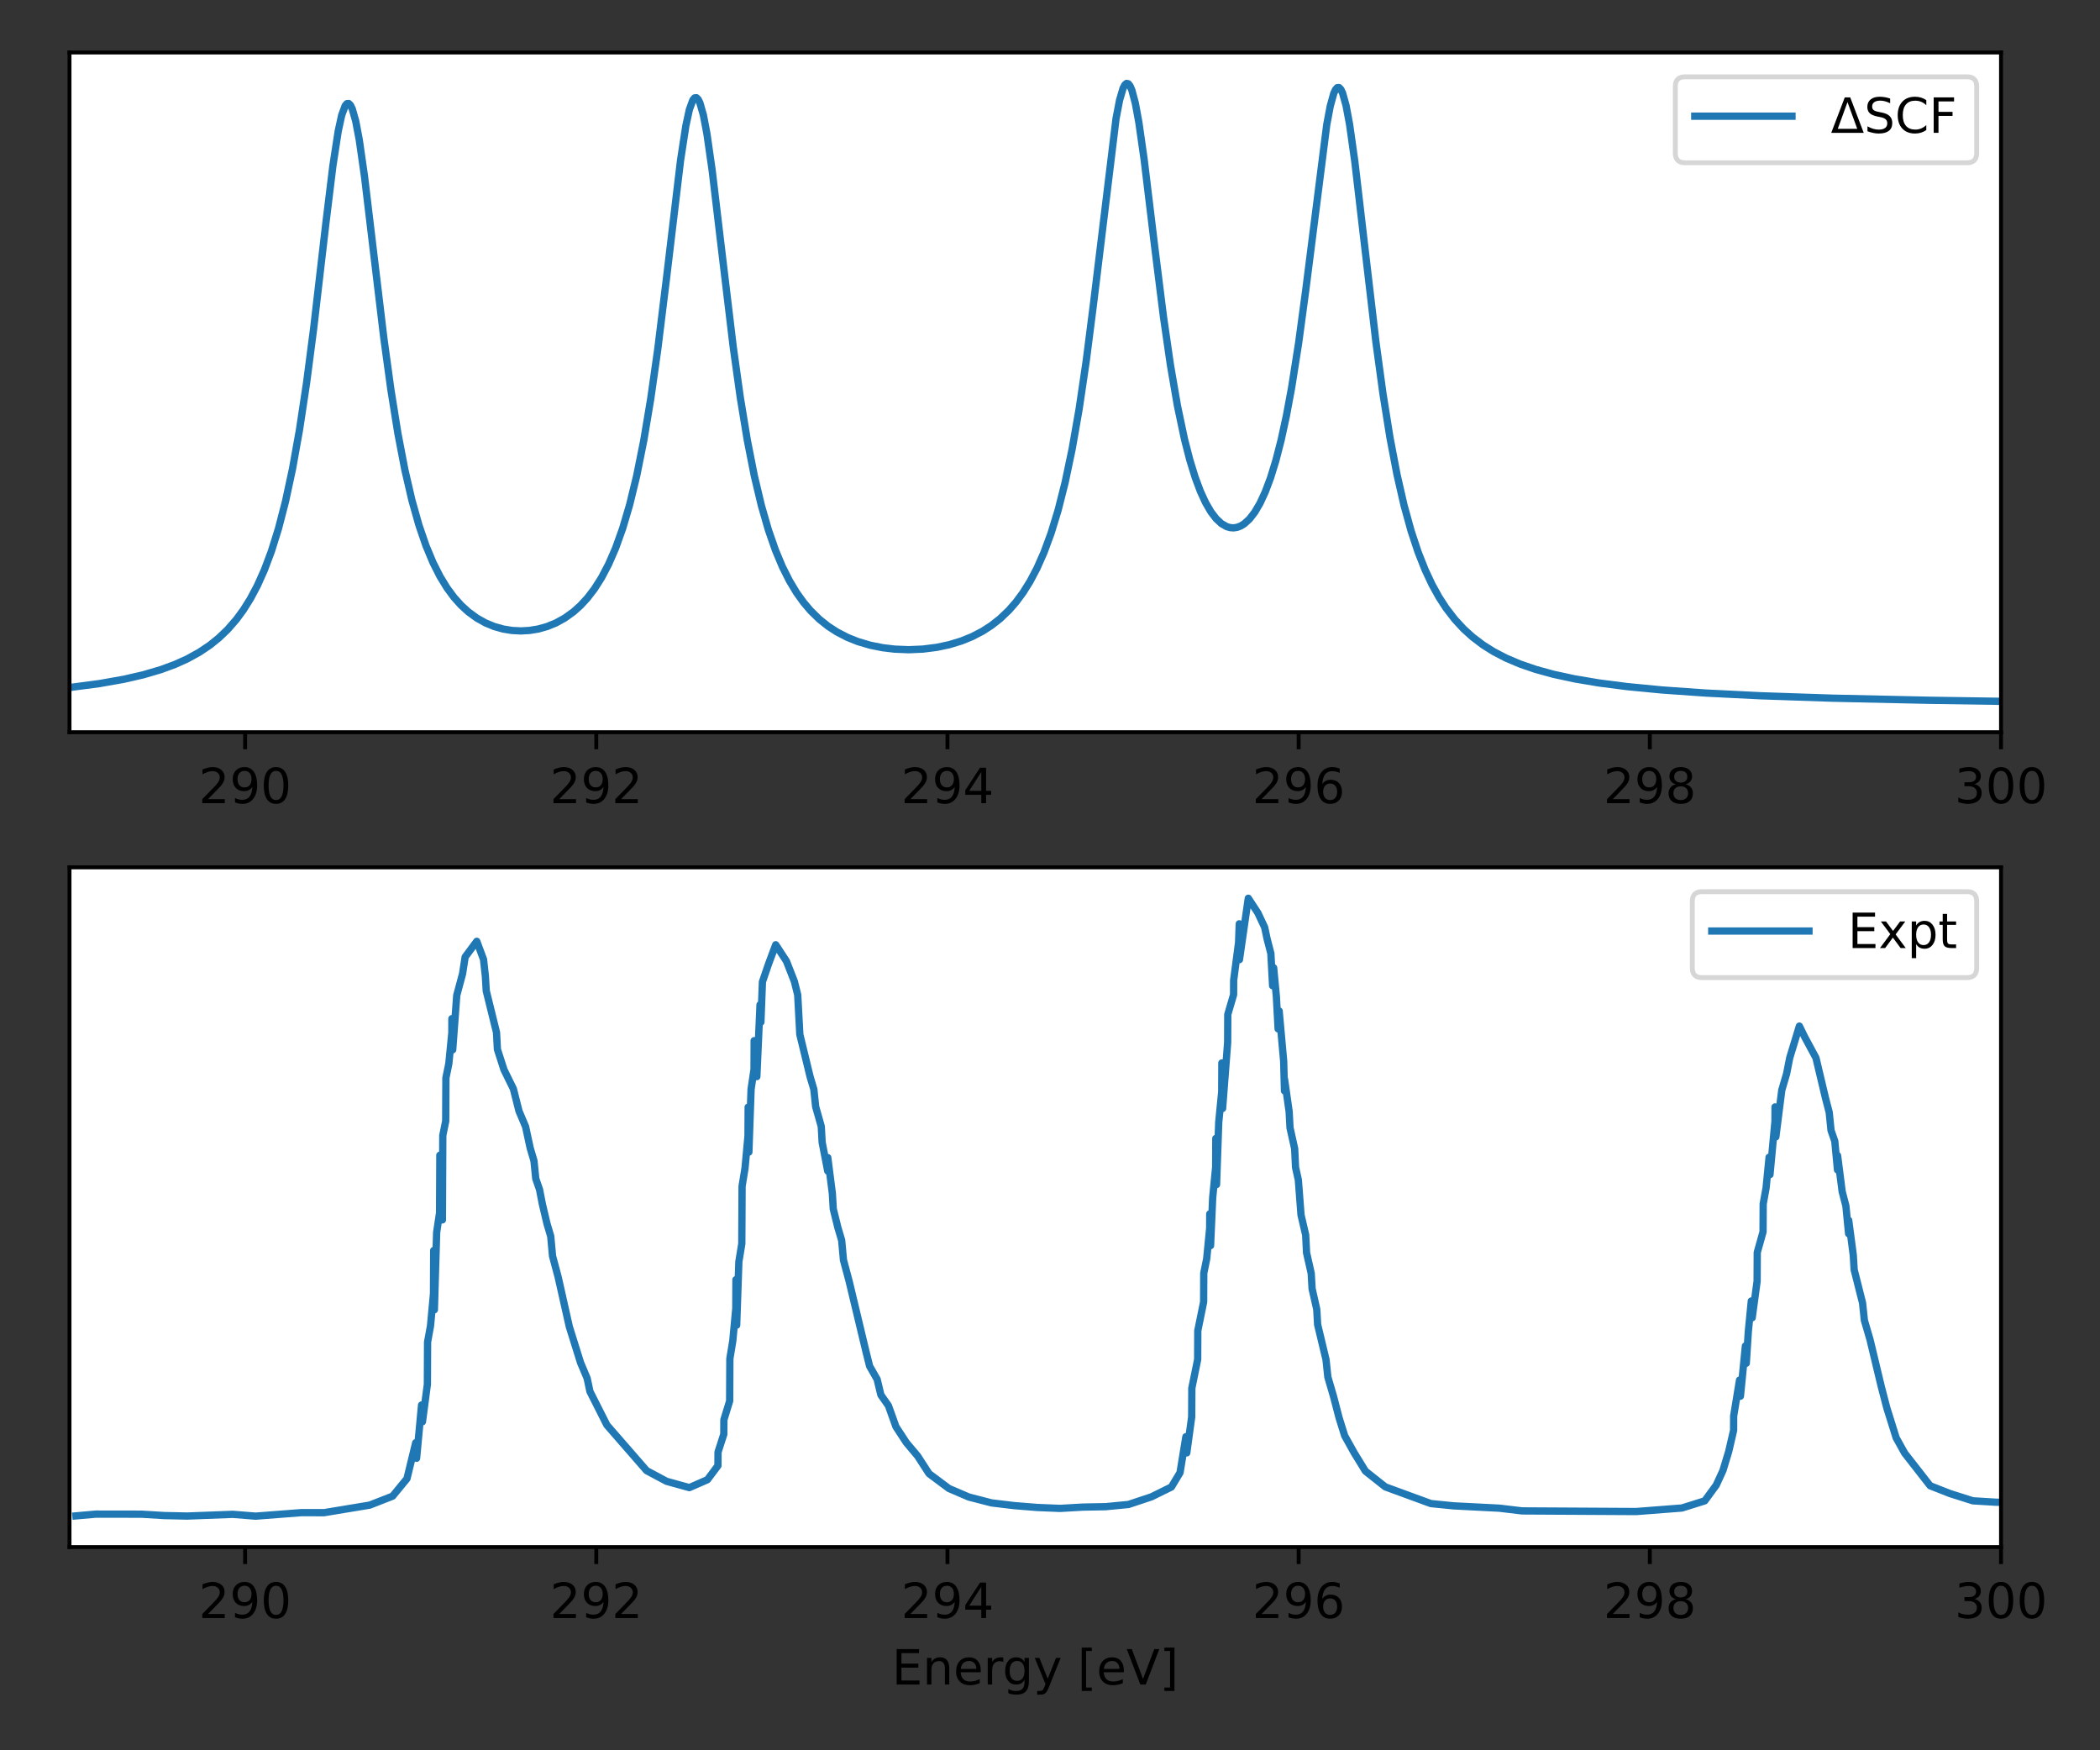 <?xml version="1.0" encoding="utf-8" standalone="no"?>
<!DOCTYPE svg PUBLIC "-//W3C//DTD SVG 1.1//EN"
  "http://www.w3.org/Graphics/SVG/1.1/DTD/svg11.dtd">
<!-- Created with matplotlib (https://matplotlib.org/) -->
<svg height="360pt" version="1.1" viewBox="0 0 432 360" width="432pt" xmlns="http://www.w3.org/2000/svg" xmlns:xlink="http://www.w3.org/1999/xlink">
 <rect x="0" y="0" width="432" height="360" fill="#333333" stroke="none"/>
 <defs>
  <style type="text/css">*{stroke-linecap:butt;stroke-linejoin:round;}</style>
 </defs>
 <g id="figure_1">
  <g id="patch_1">
   <path d="M 0 360 
L 432 360 
L 432 0 
L 0 0 
z
" style="fill:none;"/>
  </g>
  <g id="axes_1">
   <g id="patch_2">
    <path d="M 14.3 150.6 
L 411.637 150.6 
L 411.637 10.8 
L 14.3 10.8 
z
" style="fill:#ffffff;"/>
   </g>
   <g id="matplotlib.axis_1">
    <g id="xtick_1">
     <g id="line2d_1">
      <defs>
       <path d="M 0 0 
L 0 3.5 
" id="m401a025492" style="stroke:#000000;stroke-width:0.8;"/>
      </defs>
      <g>
       <use style="stroke:#000000;stroke-width:0.8;" x="50.422" xlink:href="#m401a025492" y="150.6"/>
      </g>
     </g>
     <g id="text_1">
      <!-- 290 -->
      <g transform="translate(40.878 165.198)scale(0.1 -0.1)">
       <defs>
        <path d="M 19.188 8.297 
L 53.609 8.297 
L 53.609 0 
L 7.328 0 
L 7.328 8.297 
Q 12.938 14.109 22.625 23.891 
Q 32.328 33.688 34.812 36.531 
Q 39.547 41.844 41.422 45.531 
Q 43.312 49.219 43.312 52.781 
Q 43.312 58.594 39.234 62.25 
Q 35.156 65.922 28.609 65.922 
Q 23.969 65.922 18.812 64.312 
Q 13.672 62.703 7.812 59.422 
L 7.812 69.391 
Q 13.766 71.781 18.938 73 
Q 24.125 74.219 28.422 74.219 
Q 39.75 74.219 46.484 68.547 
Q 53.219 62.891 53.219 53.422 
Q 53.219 48.922 51.531 44.891 
Q 49.859 40.875 45.406 35.406 
Q 44.188 33.984 37.641 27.219 
Q 31.109 20.453 19.188 8.297 
z
" id="DejaVuSans-50"/>
        <path d="M 10.984 1.516 
L 10.984 10.5 
Q 14.703 8.734 18.5 7.812 
Q 22.312 6.891 25.984 6.891 
Q 35.75 6.891 40.891 13.453 
Q 46.047 20.016 46.781 33.406 
Q 43.953 29.203 39.594 26.953 
Q 35.25 24.703 29.984 24.703 
Q 19.047 24.703 12.672 31.312 
Q 6.297 37.938 6.297 49.422 
Q 6.297 60.641 12.938 67.422 
Q 19.578 74.219 30.609 74.219 
Q 43.266 74.219 49.922 64.516 
Q 56.594 54.828 56.594 36.375 
Q 56.594 19.141 48.406 8.859 
Q 40.234 -1.422 26.422 -1.422 
Q 22.703 -1.422 18.891 -0.688 
Q 15.094 0.047 10.984 1.516 
z
M 30.609 32.422 
Q 37.25 32.422 41.125 36.953 
Q 45.016 41.5 45.016 49.422 
Q 45.016 57.281 41.125 61.844 
Q 37.25 66.406 30.609 66.406 
Q 23.969 66.406 20.094 61.844 
Q 16.219 57.281 16.219 49.422 
Q 16.219 41.5 20.094 36.953 
Q 23.969 32.422 30.609 32.422 
z
" id="DejaVuSans-57"/>
        <path d="M 31.781 66.406 
Q 24.172 66.406 20.328 58.906 
Q 16.5 51.422 16.5 36.375 
Q 16.5 21.391 20.328 13.891 
Q 24.172 6.391 31.781 6.391 
Q 39.453 6.391 43.281 13.891 
Q 47.125 21.391 47.125 36.375 
Q 47.125 51.422 43.281 58.906 
Q 39.453 66.406 31.781 66.406 
z
M 31.781 74.219 
Q 44.047 74.219 50.516 64.516 
Q 56.984 54.828 56.984 36.375 
Q 56.984 17.969 50.516 8.266 
Q 44.047 -1.422 31.781 -1.422 
Q 19.531 -1.422 13.062 8.266 
Q 6.594 17.969 6.594 36.375 
Q 6.594 54.828 13.062 64.516 
Q 19.531 74.219 31.781 74.219 
z
" id="DejaVuSans-48"/>
       </defs>
       <use xlink:href="#DejaVuSans-50"/>
       <use x="63.623" xlink:href="#DejaVuSans-57"/>
       <use x="127.246" xlink:href="#DejaVuSans-48"/>
      </g>
     </g>
    </g>
    <g id="xtick_2">
     <g id="line2d_2">
      <g>
       <use style="stroke:#000000;stroke-width:0.8;" x="122.665" xlink:href="#m401a025492" y="150.6"/>
      </g>
     </g>
     <g id="text_2">
      <!-- 292 -->
      <g transform="translate(113.121 165.198)scale(0.1 -0.1)">
       <use xlink:href="#DejaVuSans-50"/>
       <use x="63.623" xlink:href="#DejaVuSans-57"/>
       <use x="127.246" xlink:href="#DejaVuSans-50"/>
      </g>
     </g>
    </g>
    <g id="xtick_3">
     <g id="line2d_3">
      <g>
       <use style="stroke:#000000;stroke-width:0.8;" x="194.908" xlink:href="#m401a025492" y="150.6"/>
      </g>
     </g>
     <g id="text_3">
      <!-- 294 -->
      <g transform="translate(185.364 165.198)scale(0.1 -0.1)">
       <defs>
        <path d="M 37.797 64.312 
L 12.891 25.391 
L 37.797 25.391 
z
M 35.203 72.906 
L 47.609 72.906 
L 47.609 25.391 
L 58.016 25.391 
L 58.016 17.188 
L 47.609 17.188 
L 47.609 0 
L 37.797 0 
L 37.797 17.188 
L 4.891 17.188 
L 4.891 26.703 
z
" id="DejaVuSans-52"/>
       </defs>
       <use xlink:href="#DejaVuSans-50"/>
       <use x="63.623" xlink:href="#DejaVuSans-57"/>
       <use x="127.246" xlink:href="#DejaVuSans-52"/>
      </g>
     </g>
    </g>
    <g id="xtick_4">
     <g id="line2d_4">
      <g>
       <use style="stroke:#000000;stroke-width:0.8;" x="267.151" xlink:href="#m401a025492" y="150.6"/>
      </g>
     </g>
     <g id="text_4">
      <!-- 296 -->
      <g transform="translate(257.607 165.198)scale(0.1 -0.1)">
       <defs>
        <path d="M 33.016 40.375 
Q 26.375 40.375 22.484 35.828 
Q 18.609 31.297 18.609 23.391 
Q 18.609 15.531 22.484 10.953 
Q 26.375 6.391 33.016 6.391 
Q 39.656 6.391 43.531 10.953 
Q 47.406 15.531 47.406 23.391 
Q 47.406 31.297 43.531 35.828 
Q 39.656 40.375 33.016 40.375 
z
M 52.594 71.297 
L 52.594 62.312 
Q 48.875 64.062 45.094 64.984 
Q 41.312 65.922 37.594 65.922 
Q 27.828 65.922 22.672 59.328 
Q 17.531 52.734 16.797 39.406 
Q 19.672 43.656 24.016 45.922 
Q 28.375 48.188 33.594 48.188 
Q 44.578 48.188 50.953 41.516 
Q 57.328 34.859 57.328 23.391 
Q 57.328 12.156 50.688 5.359 
Q 44.047 -1.422 33.016 -1.422 
Q 20.359 -1.422 13.672 8.266 
Q 6.984 17.969 6.984 36.375 
Q 6.984 53.656 15.188 63.938 
Q 23.391 74.219 37.203 74.219 
Q 40.922 74.219 44.703 73.484 
Q 48.484 72.75 52.594 71.297 
z
" id="DejaVuSans-54"/>
       </defs>
       <use xlink:href="#DejaVuSans-50"/>
       <use x="63.623" xlink:href="#DejaVuSans-57"/>
       <use x="127.246" xlink:href="#DejaVuSans-54"/>
      </g>
     </g>
    </g>
    <g id="xtick_5">
     <g id="line2d_5">
      <g>
       <use style="stroke:#000000;stroke-width:0.8;" x="339.394" xlink:href="#m401a025492" y="150.6"/>
      </g>
     </g>
     <g id="text_5">
      <!-- 298 -->
      <g transform="translate(329.851 165.198)scale(0.1 -0.1)">
       <defs>
        <path d="M 31.781 34.625 
Q 24.75 34.625 20.719 30.859 
Q 16.703 27.094 16.703 20.516 
Q 16.703 13.922 20.719 10.156 
Q 24.75 6.391 31.781 6.391 
Q 38.812 6.391 42.859 10.172 
Q 46.922 13.969 46.922 20.516 
Q 46.922 27.094 42.891 30.859 
Q 38.875 34.625 31.781 34.625 
z
M 21.922 38.812 
Q 15.578 40.375 12.031 44.719 
Q 8.5 49.078 8.5 55.328 
Q 8.5 64.062 14.719 69.141 
Q 20.953 74.219 31.781 74.219 
Q 42.672 74.219 48.875 69.141 
Q 55.078 64.062 55.078 55.328 
Q 55.078 49.078 51.531 44.719 
Q 48 40.375 41.703 38.812 
Q 48.828 37.156 52.797 32.312 
Q 56.781 27.484 56.781 20.516 
Q 56.781 9.906 50.312 4.234 
Q 43.844 -1.422 31.781 -1.422 
Q 19.734 -1.422 13.25 4.234 
Q 6.781 9.906 6.781 20.516 
Q 6.781 27.484 10.781 32.312 
Q 14.797 37.156 21.922 38.812 
z
M 18.312 54.391 
Q 18.312 48.734 21.844 45.562 
Q 25.391 42.391 31.781 42.391 
Q 38.141 42.391 41.719 45.562 
Q 45.312 48.734 45.312 54.391 
Q 45.312 60.062 41.719 63.234 
Q 38.141 66.406 31.781 66.406 
Q 25.391 66.406 21.844 63.234 
Q 18.312 60.062 18.312 54.391 
z
" id="DejaVuSans-56"/>
       </defs>
       <use xlink:href="#DejaVuSans-50"/>
       <use x="63.623" xlink:href="#DejaVuSans-57"/>
       <use x="127.246" xlink:href="#DejaVuSans-56"/>
      </g>
     </g>
    </g>
    <g id="xtick_6">
     <g id="line2d_6">
      <g>
       <use style="stroke:#000000;stroke-width:0.8;" x="411.637" xlink:href="#m401a025492" y="150.6"/>
      </g>
     </g>
     <g id="text_6">
      <!-- 300 -->
      <g transform="translate(402.094 165.198)scale(0.1 -0.1)">
       <defs>
        <path d="M 40.578 39.312 
Q 47.656 37.797 51.625 33 
Q 55.609 28.219 55.609 21.188 
Q 55.609 10.406 48.188 4.484 
Q 40.766 -1.422 27.094 -1.422 
Q 22.516 -1.422 17.656 -0.516 
Q 12.797 0.391 7.625 2.203 
L 7.625 11.719 
Q 11.719 9.328 16.594 8.109 
Q 21.484 6.891 26.812 6.891 
Q 36.078 6.891 40.938 10.547 
Q 45.797 14.203 45.797 21.188 
Q 45.797 27.641 41.281 31.266 
Q 36.766 34.906 28.719 34.906 
L 20.219 34.906 
L 20.219 43.016 
L 29.109 43.016 
Q 36.375 43.016 40.234 45.922 
Q 44.094 48.828 44.094 54.297 
Q 44.094 59.906 40.109 62.906 
Q 36.141 65.922 28.719 65.922 
Q 24.656 65.922 20.016 65.031 
Q 15.375 64.156 9.812 62.312 
L 9.812 71.094 
Q 15.438 72.656 20.344 73.438 
Q 25.25 74.219 29.594 74.219 
Q 40.828 74.219 47.359 69.109 
Q 53.906 64.016 53.906 55.328 
Q 53.906 49.266 50.438 45.094 
Q 46.969 40.922 40.578 39.312 
z
" id="DejaVuSans-51"/>
       </defs>
       <use xlink:href="#DejaVuSans-51"/>
       <use x="63.623" xlink:href="#DejaVuSans-48"/>
       <use x="127.246" xlink:href="#DejaVuSans-48"/>
      </g>
     </g>
    </g>
   </g>
   <g id="matplotlib.axis_2"/>
   <g id="line2d_7">
    <path clip-path="url(#paa527f32c5)" d="M 14.3 141.412 
L 20.441 140.604 
L 25.498 139.709 
L 29.471 138.795 
L 33.083 137.734 
L 35.973 136.671 
L 38.501 135.533 
L 41.03 134.139 
L 43.197 132.68 
L 45.003 131.226 
L 46.809 129.498 
L 48.616 127.426 
L 50.06 125.461 
L 51.505 123.156 
L 52.95 120.437 
L 54.395 117.209 
L 55.84 113.352 
L 57.285 108.723 
L 58.73 103.145 
L 60.174 96.421 
L 61.619 88.347 
L 63.064 78.766 
L 64.509 67.672 
L 67.038 45.89 
L 68.482 34.09 
L 69.566 27.03 
L 70.288 23.698 
L 71.011 21.736 
L 71.372 21.317 
L 71.733 21.285 
L 72.095 21.64 
L 72.456 22.375 
L 73.178 24.922 
L 73.901 28.741 
L 74.984 36.292 
L 76.79 51.412 
L 78.958 69.525 
L 80.403 80.091 
L 81.847 89.118 
L 83.292 96.661 
L 84.737 102.895 
L 86.182 108.022 
L 87.627 112.237 
L 89.072 115.705 
L 90.517 118.564 
L 91.961 120.925 
L 93.406 122.876 
L 94.851 124.486 
L 96.296 125.811 
L 98.102 127.132 
L 99.908 128.139 
L 101.714 128.878 
L 103.52 129.382 
L 105.326 129.675 
L 107.132 129.769 
L 108.939 129.669 
L 110.745 129.371 
L 112.551 128.865 
L 114.357 128.13 
L 116.163 127.136 
L 117.969 125.84 
L 119.414 124.546 
L 120.859 122.979 
L 122.304 121.089 
L 123.748 118.81 
L 125.193 116.06 
L 126.638 112.735 
L 128.083 108.705 
L 129.528 103.813 
L 130.973 97.871 
L 132.418 90.677 
L 133.862 82.041 
L 135.307 71.861 
L 137.113 57.188 
L 140.003 32.94 
L 141.087 25.892 
L 141.809 22.55 
L 142.532 20.568 
L 142.893 20.137 
L 143.254 20.092 
L 143.615 20.434 
L 143.977 21.157 
L 144.699 23.686 
L 145.421 27.498 
L 146.505 35.065 
L 148.311 50.281 
L 150.84 71.4 
L 152.284 81.734 
L 153.729 90.527 
L 155.174 97.87 
L 156.619 103.952 
L 158.064 108.977 
L 159.509 113.134 
L 160.954 116.583 
L 162.399 119.456 
L 163.843 121.861 
L 165.288 123.882 
L 166.733 125.587 
L 168.539 127.356 
L 170.345 128.796 
L 172.151 129.97 
L 174.319 131.093 
L 176.486 131.961 
L 179.014 132.709 
L 181.543 133.217 
L 184.071 133.518 
L 186.961 133.631 
L 189.851 133.507 
L 192.741 133.141 
L 195.269 132.602 
L 197.798 131.83 
L 199.965 130.949 
L 202.132 129.823 
L 203.938 128.657 
L 205.744 127.239 
L 207.551 125.512 
L 208.995 123.858 
L 210.44 121.909 
L 211.885 119.603 
L 213.33 116.864 
L 214.775 113.593 
L 216.22 109.669 
L 217.665 104.944 
L 219.109 99.24 
L 220.554 92.355 
L 221.999 84.088 
L 223.444 74.291 
L 224.889 62.977 
L 229.585 24.393 
L 230.307 20.619 
L 231.03 18.15 
L 231.391 17.462 
L 231.752 17.155 
L 232.113 17.234 
L 232.474 17.696 
L 232.836 18.532 
L 233.558 21.25 
L 234.28 25.184 
L 235.364 32.785 
L 237.531 50.711 
L 239.338 65.127 
L 240.782 75.124 
L 242.227 83.515 
L 243.672 90.363 
L 244.756 94.585 
L 245.839 98.113 
L 246.923 101.024 
L 248.007 103.385 
L 249.09 105.254 
L 250.174 106.676 
L 251.258 107.688 
L 252.341 108.314 
L 253.064 108.524 
L 253.786 108.573 
L 254.509 108.459 
L 255.231 108.183 
L 255.953 107.74 
L 257.037 106.752 
L 258.121 105.351 
L 259.204 103.503 
L 260.288 101.161 
L 261.372 98.266 
L 262.455 94.752 
L 263.539 90.541 
L 264.623 85.553 
L 265.706 79.713 
L 267.151 70.523 
L 268.596 59.786 
L 272.931 25.65 
L 273.653 21.81 
L 274.375 19.202 
L 274.737 18.425 
L 275.098 18.023 
L 275.459 18.004 
L 275.82 18.372 
L 276.182 19.121 
L 276.904 21.705 
L 277.626 25.581 
L 278.71 33.269 
L 280.516 48.756 
L 283.045 70.335 
L 284.49 80.939 
L 285.934 89.993 
L 287.379 97.585 
L 288.824 103.904 
L 290.269 109.154 
L 291.714 113.526 
L 293.159 117.184 
L 294.604 120.262 
L 296.048 122.867 
L 297.493 125.087 
L 299.299 127.424 
L 301.105 129.372 
L 302.912 131.01 
L 305.079 132.653 
L 307.246 134.018 
L 309.775 135.337 
L 312.664 136.567 
L 315.915 137.684 
L 319.527 138.678 
L 323.862 139.62 
L 328.919 140.472 
L 334.699 141.217 
L 341.923 141.915 
L 350.953 142.55 
L 362.151 143.104 
L 376.961 143.602 
L 396.828 144.032 
L 411.276 144.245 
L 411.276 144.245 
" style="fill:none;stroke:#1f77b4;stroke-linecap:square;stroke-width:1.5;"/>
   </g>
   <g id="patch_3">
    <path d="M 14.3 150.6 
L 14.3 10.8 
" style="fill:none;stroke:#000000;stroke-linecap:square;stroke-linejoin:miter;stroke-width:0.8;"/>
   </g>
   <g id="patch_4">
    <path d="M 411.637 150.6 
L 411.637 10.8 
" style="fill:none;stroke:#000000;stroke-linecap:square;stroke-linejoin:miter;stroke-width:0.8;"/>
   </g>
   <g id="patch_5">
    <path d="M 14.3 150.6 
L 411.637 150.6 
" style="fill:none;stroke:#000000;stroke-linecap:square;stroke-linejoin:miter;stroke-width:0.8;"/>
   </g>
   <g id="patch_6">
    <path d="M 14.3 10.8 
L 411.637 10.8 
" style="fill:none;stroke:#000000;stroke-linecap:square;stroke-linejoin:miter;stroke-width:0.8;"/>
   </g>
   <g id="legend_1">
    <g id="patch_7">
     <path d="M 346.637 33.478 
L 404.637 33.478 
Q 406.637 33.478 406.637 31.478 
L 406.637 17.8 
Q 406.637 15.8 404.637 15.8 
L 346.637 15.8 
Q 344.637 15.8 344.637 17.8 
L 344.637 31.478 
Q 344.637 33.478 346.637 33.478 
z
" style="fill:#ffffff;opacity:0.8;stroke:#cccccc;stroke-linejoin:miter;"/>
    </g>
    <g id="line2d_8">
     <path d="M 348.637 23.898 
L 368.637 23.898 
" style="fill:none;stroke:#1f77b4;stroke-linecap:square;stroke-width:1.5;"/>
    </g>
    <g id="line2d_9"/>
    <g id="text_7">
     <!-- $\Delta$SCF -->
     <g transform="translate(376.637 27.398)scale(0.1 -0.1)">
      <defs>
       <path d="M 34.188 63.188 
L 14.156 8.203 
L 54.25 8.203 
z
M 0.781 0 
L 28.609 72.906 
L 39.797 72.906 
L 67.578 0 
z
" id="DejaVuSans-916"/>
       <path d="M 53.516 70.516 
L 53.516 60.891 
Q 47.906 63.578 42.922 64.891 
Q 37.938 66.219 33.297 66.219 
Q 25.25 66.219 20.875 63.094 
Q 16.5 59.969 16.5 54.203 
Q 16.5 49.359 19.406 46.891 
Q 22.312 44.438 30.422 42.922 
L 36.375 41.703 
Q 47.406 39.594 52.656 34.297 
Q 57.906 29 57.906 20.125 
Q 57.906 9.516 50.797 4.047 
Q 43.703 -1.422 29.984 -1.422 
Q 24.812 -1.422 18.969 -0.25 
Q 13.141 0.922 6.891 3.219 
L 6.891 13.375 
Q 12.891 10.016 18.656 8.297 
Q 24.422 6.594 29.984 6.594 
Q 38.422 6.594 43.016 9.906 
Q 47.609 13.234 47.609 19.391 
Q 47.609 24.75 44.312 27.781 
Q 41.016 30.812 33.5 32.328 
L 27.484 33.5 
Q 16.453 35.688 11.516 40.375 
Q 6.594 45.062 6.594 53.422 
Q 6.594 63.094 13.406 68.656 
Q 20.219 74.219 32.172 74.219 
Q 37.312 74.219 42.625 73.281 
Q 47.953 72.359 53.516 70.516 
z
" id="DejaVuSans-83"/>
       <path d="M 64.406 67.281 
L 64.406 56.891 
Q 59.422 61.531 53.781 63.812 
Q 48.141 66.109 41.797 66.109 
Q 29.297 66.109 22.656 58.469 
Q 16.016 50.828 16.016 36.375 
Q 16.016 21.969 22.656 14.328 
Q 29.297 6.688 41.797 6.688 
Q 48.141 6.688 53.781 8.984 
Q 59.422 11.281 64.406 15.922 
L 64.406 5.609 
Q 59.234 2.094 53.438 0.328 
Q 47.656 -1.422 41.219 -1.422 
Q 24.656 -1.422 15.125 8.703 
Q 5.609 18.844 5.609 36.375 
Q 5.609 53.953 15.125 64.078 
Q 24.656 74.219 41.219 74.219 
Q 47.75 74.219 53.531 72.484 
Q 59.328 70.75 64.406 67.281 
z
" id="DejaVuSans-67"/>
       <path d="M 9.812 72.906 
L 51.703 72.906 
L 51.703 64.594 
L 19.672 64.594 
L 19.672 43.109 
L 48.578 43.109 
L 48.578 34.812 
L 19.672 34.812 
L 19.672 0 
L 9.812 0 
z
" id="DejaVuSans-70"/>
      </defs>
      <use transform="translate(0 0.781)" xlink:href="#DejaVuSans-916"/>
      <use transform="translate(68.408 0.781)" xlink:href="#DejaVuSans-83"/>
      <use transform="translate(131.885 0.781)" xlink:href="#DejaVuSans-67"/>
      <use transform="translate(201.709 0.781)" xlink:href="#DejaVuSans-70"/>
     </g>
    </g>
   </g>
  </g>
  <g id="axes_2">
   <g id="patch_8">
    <path d="M 14.3 318.2 
L 411.637 318.2 
L 411.637 178.4 
L 14.3 178.4 
z
" style="fill:#ffffff;"/>
   </g>
   <g id="matplotlib.axis_3">
    <g id="xtick_7">
     <g id="line2d_10">
      <g>
       <use style="stroke:#000000;stroke-width:0.8;" x="50.422" xlink:href="#m401a025492" y="318.2"/>
      </g>
     </g>
     <g id="text_8">
      <!-- 290 -->
      <g transform="translate(40.878 332.798)scale(0.1 -0.1)">
       <use xlink:href="#DejaVuSans-50"/>
       <use x="63.623" xlink:href="#DejaVuSans-57"/>
       <use x="127.246" xlink:href="#DejaVuSans-48"/>
      </g>
     </g>
    </g>
    <g id="xtick_8">
     <g id="line2d_11">
      <g>
       <use style="stroke:#000000;stroke-width:0.8;" x="122.665" xlink:href="#m401a025492" y="318.2"/>
      </g>
     </g>
     <g id="text_9">
      <!-- 292 -->
      <g transform="translate(113.121 332.798)scale(0.1 -0.1)">
       <use xlink:href="#DejaVuSans-50"/>
       <use x="63.623" xlink:href="#DejaVuSans-57"/>
       <use x="127.246" xlink:href="#DejaVuSans-50"/>
      </g>
     </g>
    </g>
    <g id="xtick_9">
     <g id="line2d_12">
      <g>
       <use style="stroke:#000000;stroke-width:0.8;" x="194.908" xlink:href="#m401a025492" y="318.2"/>
      </g>
     </g>
     <g id="text_10">
      <!-- 294 -->
      <g transform="translate(185.364 332.798)scale(0.1 -0.1)">
       <use xlink:href="#DejaVuSans-50"/>
       <use x="63.623" xlink:href="#DejaVuSans-57"/>
       <use x="127.246" xlink:href="#DejaVuSans-52"/>
      </g>
     </g>
    </g>
    <g id="xtick_10">
     <g id="line2d_13">
      <g>
       <use style="stroke:#000000;stroke-width:0.8;" x="267.151" xlink:href="#m401a025492" y="318.2"/>
      </g>
     </g>
     <g id="text_11">
      <!-- 296 -->
      <g transform="translate(257.607 332.798)scale(0.1 -0.1)">
       <use xlink:href="#DejaVuSans-50"/>
       <use x="63.623" xlink:href="#DejaVuSans-57"/>
       <use x="127.246" xlink:href="#DejaVuSans-54"/>
      </g>
     </g>
    </g>
    <g id="xtick_11">
     <g id="line2d_14">
      <g>
       <use style="stroke:#000000;stroke-width:0.8;" x="339.394" xlink:href="#m401a025492" y="318.2"/>
      </g>
     </g>
     <g id="text_12">
      <!-- 298 -->
      <g transform="translate(329.851 332.798)scale(0.1 -0.1)">
       <use xlink:href="#DejaVuSans-50"/>
       <use x="63.623" xlink:href="#DejaVuSans-57"/>
       <use x="127.246" xlink:href="#DejaVuSans-56"/>
      </g>
     </g>
    </g>
    <g id="xtick_12">
     <g id="line2d_15">
      <g>
       <use style="stroke:#000000;stroke-width:0.8;" x="411.637" xlink:href="#m401a025492" y="318.2"/>
      </g>
     </g>
     <g id="text_13">
      <!-- 300 -->
      <g transform="translate(402.094 332.798)scale(0.1 -0.1)">
       <use xlink:href="#DejaVuSans-51"/>
       <use x="63.623" xlink:href="#DejaVuSans-48"/>
       <use x="127.246" xlink:href="#DejaVuSans-48"/>
      </g>
     </g>
    </g>
    <g id="text_14">
     <!-- Energy [eV] -->
     <g transform="translate(183.475 346.477)scale(0.1 -0.1)">
      <defs>
       <path d="M 9.812 72.906 
L 55.906 72.906 
L 55.906 64.594 
L 19.672 64.594 
L 19.672 43.016 
L 54.391 43.016 
L 54.391 34.719 
L 19.672 34.719 
L 19.672 8.297 
L 56.781 8.297 
L 56.781 0 
L 9.812 0 
z
" id="DejaVuSans-69"/>
       <path d="M 54.891 33.016 
L 54.891 0 
L 45.906 0 
L 45.906 32.719 
Q 45.906 40.484 42.875 44.328 
Q 39.844 48.188 33.797 48.188 
Q 26.516 48.188 22.312 43.547 
Q 18.109 38.922 18.109 30.906 
L 18.109 0 
L 9.078 0 
L 9.078 54.688 
L 18.109 54.688 
L 18.109 46.188 
Q 21.344 51.125 25.703 53.562 
Q 30.078 56 35.797 56 
Q 45.219 56 50.047 50.172 
Q 54.891 44.344 54.891 33.016 
z
" id="DejaVuSans-110"/>
       <path d="M 56.203 29.594 
L 56.203 25.203 
L 14.891 25.203 
Q 15.484 15.922 20.484 11.062 
Q 25.484 6.203 34.422 6.203 
Q 39.594 6.203 44.453 7.469 
Q 49.312 8.734 54.109 11.281 
L 54.109 2.781 
Q 49.266 0.734 44.188 -0.344 
Q 39.109 -1.422 33.891 -1.422 
Q 20.797 -1.422 13.156 6.188 
Q 5.516 13.812 5.516 26.812 
Q 5.516 40.234 12.766 48.109 
Q 20.016 56 32.328 56 
Q 43.359 56 49.781 48.891 
Q 56.203 41.797 56.203 29.594 
z
M 47.219 32.234 
Q 47.125 39.594 43.094 43.984 
Q 39.062 48.391 32.422 48.391 
Q 24.906 48.391 20.391 44.141 
Q 15.875 39.891 15.188 32.172 
z
" id="DejaVuSans-101"/>
       <path d="M 41.109 46.297 
Q 39.594 47.172 37.812 47.578 
Q 36.031 48 33.891 48 
Q 26.266 48 22.188 43.047 
Q 18.109 38.094 18.109 28.812 
L 18.109 0 
L 9.078 0 
L 9.078 54.688 
L 18.109 54.688 
L 18.109 46.188 
Q 20.953 51.172 25.484 53.578 
Q 30.031 56 36.531 56 
Q 37.453 56 38.578 55.875 
Q 39.703 55.766 41.062 55.516 
z
" id="DejaVuSans-114"/>
       <path d="M 45.406 27.984 
Q 45.406 37.75 41.375 43.109 
Q 37.359 48.484 30.078 48.484 
Q 22.859 48.484 18.828 43.109 
Q 14.797 37.75 14.797 27.984 
Q 14.797 18.266 18.828 12.891 
Q 22.859 7.516 30.078 7.516 
Q 37.359 7.516 41.375 12.891 
Q 45.406 18.266 45.406 27.984 
z
M 54.391 6.781 
Q 54.391 -7.172 48.188 -13.984 
Q 42 -20.797 29.203 -20.797 
Q 24.469 -20.797 20.266 -20.094 
Q 16.062 -19.391 12.109 -17.922 
L 12.109 -9.188 
Q 16.062 -11.328 19.922 -12.344 
Q 23.781 -13.375 27.781 -13.375 
Q 36.625 -13.375 41.016 -8.766 
Q 45.406 -4.156 45.406 5.172 
L 45.406 9.625 
Q 42.625 4.781 38.281 2.391 
Q 33.938 0 27.875 0 
Q 17.828 0 11.672 7.656 
Q 5.516 15.328 5.516 27.984 
Q 5.516 40.672 11.672 48.328 
Q 17.828 56 27.875 56 
Q 33.938 56 38.281 53.609 
Q 42.625 51.219 45.406 46.391 
L 45.406 54.688 
L 54.391 54.688 
z
" id="DejaVuSans-103"/>
       <path d="M 32.172 -5.078 
Q 28.375 -14.844 24.75 -17.812 
Q 21.141 -20.797 15.094 -20.797 
L 7.906 -20.797 
L 7.906 -13.281 
L 13.188 -13.281 
Q 16.891 -13.281 18.938 -11.516 
Q 21 -9.766 23.484 -3.219 
L 25.094 0.875 
L 2.984 54.688 
L 12.5 54.688 
L 29.594 11.922 
L 46.688 54.688 
L 56.203 54.688 
z
" id="DejaVuSans-121"/>
       <path id="DejaVuSans-32"/>
       <path d="M 8.594 75.984 
L 29.297 75.984 
L 29.297 69 
L 17.578 69 
L 17.578 -6.203 
L 29.297 -6.203 
L 29.297 -13.188 
L 8.594 -13.188 
z
" id="DejaVuSans-91"/>
       <path d="M 28.609 0 
L 0.781 72.906 
L 11.078 72.906 
L 34.188 11.531 
L 57.328 72.906 
L 67.578 72.906 
L 39.797 0 
z
" id="DejaVuSans-86"/>
       <path d="M 30.422 75.984 
L 30.422 -13.188 
L 9.719 -13.188 
L 9.719 -6.203 
L 21.391 -6.203 
L 21.391 69 
L 9.719 69 
L 9.719 75.984 
z
" id="DejaVuSans-93"/>
      </defs>
      <use xlink:href="#DejaVuSans-69"/>
      <use x="63.184" xlink:href="#DejaVuSans-110"/>
      <use x="126.562" xlink:href="#DejaVuSans-101"/>
      <use x="188.086" xlink:href="#DejaVuSans-114"/>
      <use x="227.449" xlink:href="#DejaVuSans-103"/>
      <use x="290.926" xlink:href="#DejaVuSans-121"/>
      <use x="350.105" xlink:href="#DejaVuSans-32"/>
      <use x="381.893" xlink:href="#DejaVuSans-91"/>
      <use x="420.906" xlink:href="#DejaVuSans-101"/>
      <use x="482.43" xlink:href="#DejaVuSans-86"/>
      <use x="550.838" xlink:href="#DejaVuSans-93"/>
     </g>
    </g>
   </g>
   <g id="matplotlib.axis_4"/>
   <g id="line2d_16">
    <path clip-path="url(#pe6da1f2cdf)" d="M 15.616 311.789 
L 19.725 311.426 
L 29.114 311.44 
L 33.807 311.724 
L 38.501 311.824 
L 47.891 311.469 
L 52.584 311.845 
L 61.976 311.121 
L 66.671 311.128 
L 76.067 309.571 
L 80.769 307.73 
L 83.72 304.131 
L 85.515 296.74 
L 85.696 299.944 
L 86.724 288.98 
L 86.904 292.43 
L 87.918 284.731 
L 87.958 276.044 
L 88.56 272.718 
L 89.178 266.066 
L 89.219 257.195 
L 89.358 269.393 
L 89.823 253.499 
L 90.429 249.434 
L 90.484 237.605 
L 91.009 250.913 
L 91.089 233.54 
L 91.69 230.584 
L 91.731 221.713 
L 92.332 218.757 
L 92.948 212.474 
L 92.961 209.516 
L 93.127 215.924 
L 93.962 204.713 
L 95.156 200.279 
L 95.687 196.835 
L 98.08 193.609 
L 99.466 197.328 
L 99.848 200.779 
L 100.029 203.798 
L 102.141 212.364 
L 102.321 215.815 
L 103.671 220.006 
L 105.608 223.952 
L 106.761 228.513 
L 108.115 231.718 
L 109.072 236.155 
L 109.843 238.744 
L 110.217 242.441 
L 110.989 244.66 
L 111.562 247.618 
L 112.521 251.686 
L 113.291 254.274 
L 113.664 258.341 
L 114.817 262.655 
L 117.117 272.885 
L 119.43 280.282 
L 120.784 283.487 
L 121.358 286.199 
L 124.847 293.104 
L 133.019 302.481 
L 137.116 304.674 
L 141.804 305.975 
L 145.528 304.348 
L 147.693 301.456 
L 147.706 298.684 
L 148.897 294.989 
L 148.911 292.032 
L 150.102 288.153 
L 150.143 279.466 
L 150.747 275.771 
L 151.364 269.118 
L 151.392 263.204 
L 151.544 272.568 
L 151.996 259.508 
L 152.6 255.813 
L 152.655 243.984 
L 153.259 240.289 
L 153.876 233.636 
L 153.904 227.722 
L 154.056 236.963 
L 154.508 224.027 
L 155.113 219.961 
L 155.141 214.047 
L 155.693 221.441 
L 156.349 206.656 
L 156.528 210.23 
L 156.843 201.944 
L 158.105 198.256 
L 159.575 194.32 
L 161.786 197.701 
L 163.412 201.862 
L 164.101 204.635 
L 164.535 212.768 
L 166.647 221.458 
L 167.417 224.046 
L 167.792 227.62 
L 168.946 231.688 
L 169.127 234.953 
L 170.273 240.869 
L 170.286 238.097 
L 171.229 245.491 
L 171.41 248.634 
L 172.37 252.516 
L 173.141 255.105 
L 173.513 259.172 
L 174.667 263.486 
L 178.121 277.907 
L 178.889 280.989 
L 180.441 283.702 
L 181.208 286.906 
L 182.763 289.127 
L 184.308 293.442 
L 186.444 296.71 
L 188.778 299.486 
L 191.109 303.093 
L 195.202 306.149 
L 199.302 307.911 
L 203.99 309.12 
L 208.682 309.681 
L 213.375 310.058 
L 218.068 310.25 
L 222.764 309.98 
L 227.459 309.895 
L 232.155 309.44 
L 236.857 307.876 
L 240.974 305.85 
L 242.748 302.895 
L 243.956 295.504 
L 244.136 298.831 
L 245.148 291.44 
L 245.176 285.526 
L 246.377 279.613 
L 246.404 273.699 
L 247.605 267.787 
L 247.633 261.872 
L 248.233 258.916 
L 248.849 252.633 
L 248.863 249.676 
L 249.028 256.207 
L 249.465 246.35 
L 250.081 240.067 
L 250.108 234.153 
L 250.26 243.641 
L 250.711 230.827 
L 251.327 224.544 
L 251.354 218.63 
L 251.506 227.995 
L 252.547 214.381 
L 252.574 208.652 
L 253.766 204.587 
L 253.78 201.63 
L 254.794 193.869 
L 254.935 190.009 
L 254.974 197.381 
L 256.793 184.755 
L 258.768 187.776 
L 260.157 190.736 
L 260.666 193.139 
L 261.434 196.097 
L 261.795 202.751 
L 262.007 199.055 
L 262.567 204.97 
L 262.927 211.625 
L 263.14 207.928 
L 264.07 218.28 
L 264.237 224.379 
L 264.248 221.977 
L 265.195 228.632 
L 265.375 231.959 
L 266.333 236.273 
L 266.511 240.092 
L 267.086 242.681 
L 267.639 249.89 
L 268.598 254.019 
L 268.777 257.654 
L 269.735 261.906 
L 269.916 265.048 
L 270.874 269.301 
L 271.055 272.443 
L 272.782 279.654 
L 273.157 283.227 
L 274.312 287.172 
L 275.465 291.61 
L 276.622 295.308 
L 278.561 298.791 
L 280.891 302.584 
L 284.984 305.824 
L 294.356 309.258 
L 299.049 309.727 
L 308.435 310.204 
L 313.127 310.765 
L 336.598 310.894 
L 345.99 310.169 
L 350.691 308.697 
L 353.054 305.466 
L 354.437 302.45 
L 355.629 298.509 
L 356.627 294.198 
L 356.64 291.241 
L 357.848 283.85 
L 358.029 287.177 
L 359.055 276.828 
L 359.234 280.402 
L 359.655 273.872 
L 360.271 267.589 
L 360.451 271.04 
L 361.464 263.525 
L 361.491 257.611 
L 362.684 253.362 
L 362.711 247.632 
L 363.313 244.306 
L 363.929 238.024 
L 364.108 241.597 
L 365.137 230.633 
L 365.151 227.675 
L 365.318 233.836 
L 366.536 224.228 
L 367.53 220.841 
L 368.172 217.577 
L 370.158 211.049 
L 371.241 213.269 
L 373.568 217.585 
L 375.526 225.843 
L 376.295 228.801 
L 376.669 232.498 
L 377.441 234.717 
L 378 240.633 
L 378.014 237.675 
L 378.957 245.07 
L 379.726 248.028 
L 380.286 253.758 
L 380.299 250.986 
L 381.244 258.134 
L 381.426 261.153 
L 383.154 267.994 
L 383.529 271.568 
L 384.684 275.512 
L 386.987 285.126 
L 388.14 289.564 
L 390.067 295.728 
L 391.813 298.872 
L 397.063 305.595 
L 401.163 307.203 
L 405.85 308.689 
L 410.543 308.974 
L 415.237 309.073 
L 419.93 309.45 
L 429.319 309.464 
L 433 309.253 
L 433 309.253 
" style="fill:none;stroke:#1f77b4;stroke-linecap:square;stroke-width:1.5;"/>
   </g>
   <g id="patch_9">
    <path d="M 14.3 318.2 
L 14.3 178.4 
" style="fill:none;stroke:#000000;stroke-linecap:square;stroke-linejoin:miter;stroke-width:0.8;"/>
   </g>
   <g id="patch_10">
    <path d="M 411.637 318.2 
L 411.637 178.4 
" style="fill:none;stroke:#000000;stroke-linecap:square;stroke-linejoin:miter;stroke-width:0.8;"/>
   </g>
   <g id="patch_11">
    <path d="M 14.3 318.2 
L 411.637 318.2 
" style="fill:none;stroke:#000000;stroke-linecap:square;stroke-linejoin:miter;stroke-width:0.8;"/>
   </g>
   <g id="patch_12">
    <path d="M 14.3 178.4 
L 411.637 178.4 
" style="fill:none;stroke:#000000;stroke-linecap:square;stroke-linejoin:miter;stroke-width:0.8;"/>
   </g>
   <g id="legend_2">
    <g id="patch_13">
     <path d="M 350.131 201.078 
L 404.637 201.078 
Q 406.637 201.078 406.637 199.078 
L 406.637 185.4 
Q 406.637 183.4 404.637 183.4 
L 350.131 183.4 
Q 348.131 183.4 348.131 185.4 
L 348.131 199.078 
Q 348.131 201.078 350.131 201.078 
z
" style="fill:#ffffff;opacity:0.8;stroke:#cccccc;stroke-linejoin:miter;"/>
    </g>
    <g id="line2d_17">
     <path d="M 352.131 191.498 
L 372.131 191.498 
" style="fill:none;stroke:#1f77b4;stroke-linecap:square;stroke-width:1.5;"/>
    </g>
    <g id="line2d_18"/>
    <g id="text_15">
     <!-- Expt -->
     <g transform="translate(380.131 194.998)scale(0.1 -0.1)">
      <defs>
       <path d="M 54.891 54.688 
L 35.109 28.078 
L 55.906 0 
L 45.312 0 
L 29.391 21.484 
L 13.484 0 
L 2.875 0 
L 24.125 28.609 
L 4.688 54.688 
L 15.281 54.688 
L 29.781 35.203 
L 44.281 54.688 
z
" id="DejaVuSans-120"/>
       <path d="M 18.109 8.203 
L 18.109 -20.797 
L 9.078 -20.797 
L 9.078 54.688 
L 18.109 54.688 
L 18.109 46.391 
Q 20.953 51.266 25.266 53.625 
Q 29.594 56 35.594 56 
Q 45.562 56 51.781 48.094 
Q 58.016 40.188 58.016 27.297 
Q 58.016 14.406 51.781 6.484 
Q 45.562 -1.422 35.594 -1.422 
Q 29.594 -1.422 25.266 0.953 
Q 20.953 3.328 18.109 8.203 
z
M 48.688 27.297 
Q 48.688 37.203 44.609 42.844 
Q 40.531 48.484 33.406 48.484 
Q 26.266 48.484 22.188 42.844 
Q 18.109 37.203 18.109 27.297 
Q 18.109 17.391 22.188 11.75 
Q 26.266 6.109 33.406 6.109 
Q 40.531 6.109 44.609 11.75 
Q 48.688 17.391 48.688 27.297 
z
" id="DejaVuSans-112"/>
       <path d="M 18.312 70.219 
L 18.312 54.688 
L 36.812 54.688 
L 36.812 47.703 
L 18.312 47.703 
L 18.312 18.016 
Q 18.312 11.328 20.141 9.422 
Q 21.969 7.516 27.594 7.516 
L 36.812 7.516 
L 36.812 0 
L 27.594 0 
Q 17.188 0 13.234 3.875 
Q 9.281 7.766 9.281 18.016 
L 9.281 47.703 
L 2.688 47.703 
L 2.688 54.688 
L 9.281 54.688 
L 9.281 70.219 
z
" id="DejaVuSans-116"/>
      </defs>
      <use xlink:href="#DejaVuSans-69"/>
      <use x="63.184" xlink:href="#DejaVuSans-120"/>
      <use x="122.363" xlink:href="#DejaVuSans-112"/>
      <use x="185.84" xlink:href="#DejaVuSans-116"/>
     </g>
    </g>
   </g>
  </g>
 </g>
 <defs>
  <clipPath id="paa527f32c5">
   <rect height="139.8" width="397.337" x="14.3" y="10.8"/>
  </clipPath>
  <clipPath id="pe6da1f2cdf">
   <rect height="139.8" width="397.337" x="14.3" y="178.4"/>
  </clipPath>
 </defs>
</svg>
